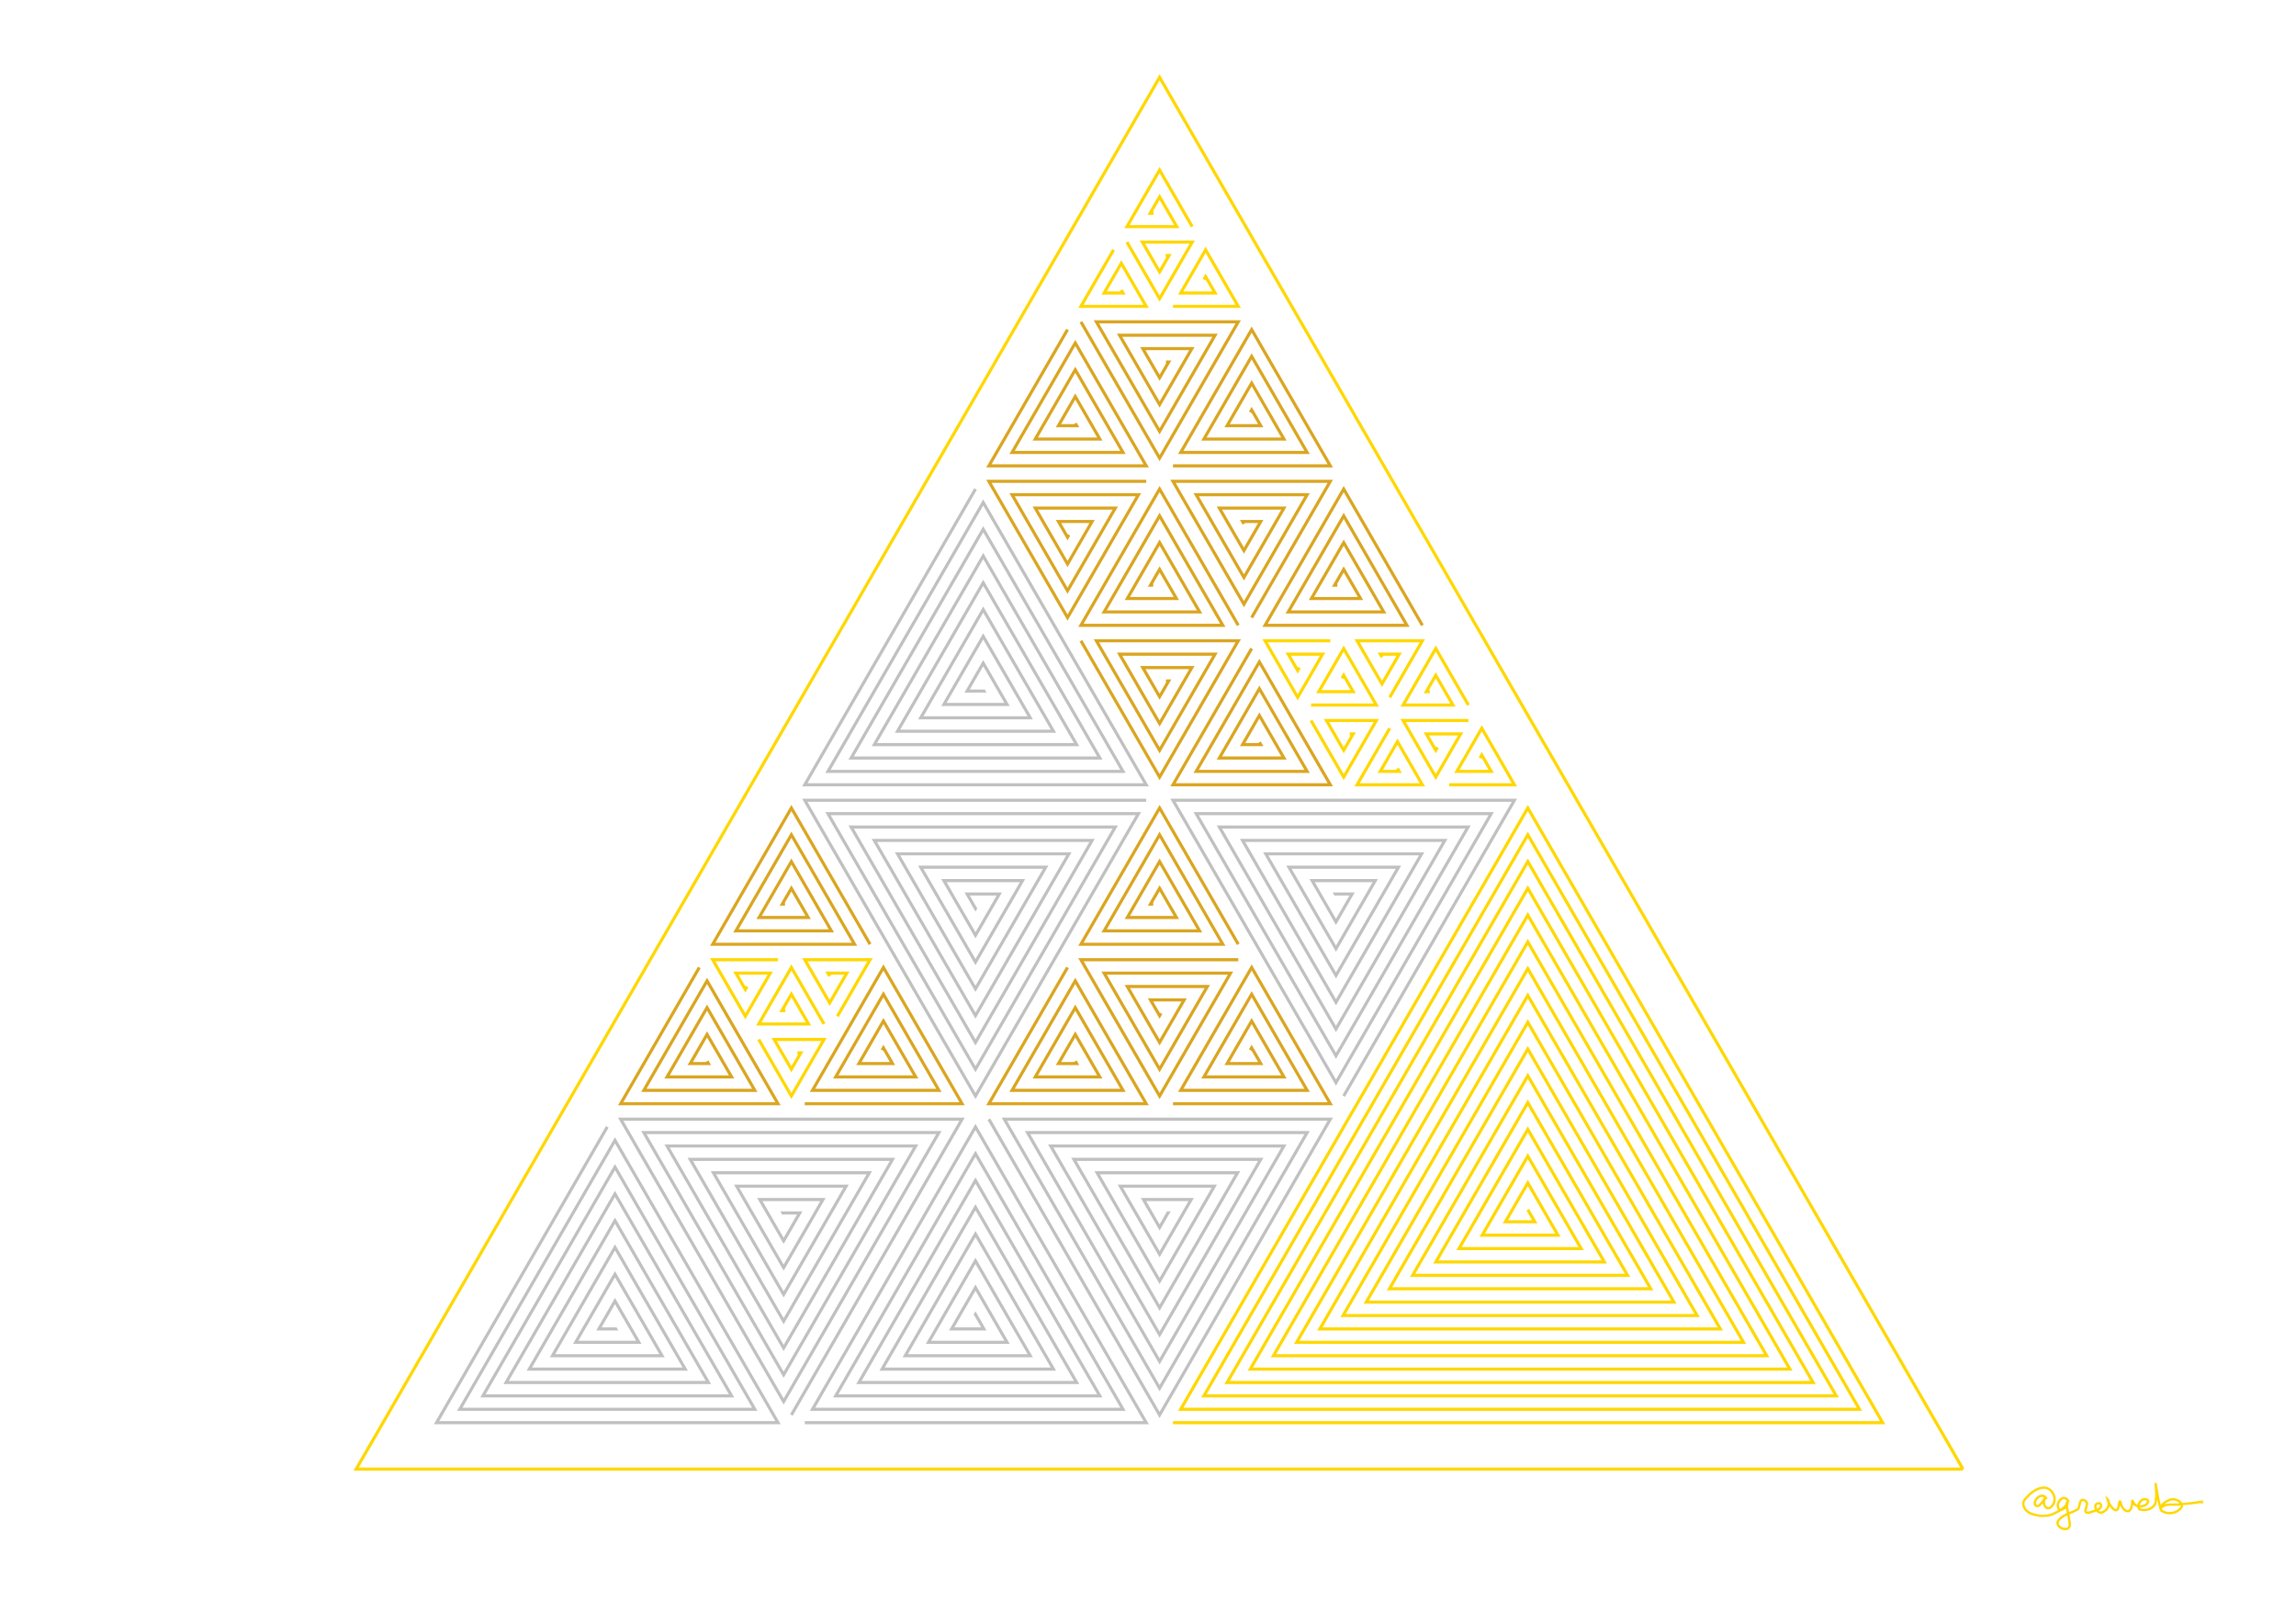 <svg height="210mm" style="background:black" viewBox="0 0 297 210" width="297mm" xmlns="http://www.w3.org/2000/svg" xmlns:inkscape="http://www.inkscape.org/namespaces/inkscape">
<g inkscape:groupmode="layer" inkscape:label="gold">
<path d="M151.732,184 L243.531,184 L197.631,104.5 L152.732,182.268 L240.531,182.268 L197.631,107.964 L155.732,180.536 L237.531,180.536 L197.631,111.428 L158.732,178.804 L234.531,178.804 L197.631,114.892 L161.732,177.072 L231.531,177.072 L197.631,118.356 L164.732,175.34 L228.531,175.34 L197.631,121.821 L167.732,173.608 L225.531,173.608 L197.631,125.285 L170.732,171.876 L222.531,171.876 L197.631,128.749 L173.732,170.144 L219.531,170.144 L197.631,132.213 L176.732,168.412 L216.531,168.412 L197.631,135.677 L179.732,166.679 L213.531,166.679 L197.631,139.141 L182.732,164.947 L210.531,164.947 L197.631,142.605 L185.732,163.215 L207.531,163.215 L197.631,146.069 L188.732,161.483 L204.531,161.483 L197.631,149.533 L191.732,159.751 L201.531,159.751 L197.631,152.997 L194.732,158.019 L198.531,158.019 L197.631,156.462 M106.59,132.438 L102.369,125.125 L98.147,132.438 L104.59,132.438 L102.369,128.589 L101.147,130.705 L101.59,130.705 M98.147,134.438 L102.369,141.75 L106.59,134.438 L100.147,134.438 L102.369,138.286 L103.59,136.17 L103.147,136.17 M100.637,124.125 L92.193,124.125 L96.415,131.438 L99.637,125.857 L95.193,125.857 L96.415,127.973 L96.637,127.589 M108.323,131.438 L112.544,124.125 L104.101,124.125 L107.323,129.705 L109.544,125.857 L107.101,125.857 L107.323,126.241 M145.778,31.312 L150,38.625 L154.222,31.312 L147.778,31.312 L150,35.161 L151.222,33.045 L150.778,33.045 M154.222,29.312 L150,22 L145.778,29.312 L152.222,29.312 L150,25.464 L148.778,27.58 L149.222,27.58 M151.732,39.625 L160.176,39.625 L155.954,32.312 L152.732,37.893 L157.176,37.893 L155.954,35.777 L155.732,36.161 M144.046,32.312 L139.824,39.625 L148.268,39.625 L145.046,34.045 L142.824,37.893 L145.268,37.893 L145.046,37.509 M169.594,91.188 L178.038,91.188 L173.816,83.875 L170.594,89.455 L175.038,89.455 L173.816,87.339 L173.594,87.723 M172.084,82.875 L163.64,82.875 L167.862,90.188 L171.084,84.607 L166.64,84.607 L167.862,86.723 L168.084,86.339 M179.77,90.188 L183.992,82.875 L175.548,82.875 L178.77,88.455 L180.992,84.607 L178.548,84.607 L178.77,84.991 M169.594,93.188 L173.816,100.5 L178.038,93.188 L171.594,93.188 L173.816,97.036 L175.038,94.92 L174.594,94.92 M189.945,93.188 L181.502,93.188 L185.724,100.5 L188.945,94.92 L184.502,94.92 L185.724,97.036 L185.945,96.652 M187.456,101.5 L195.899,101.5 L191.677,94.188 L188.456,99.768 L192.899,99.768 L191.677,97.652 L191.456,98.036 M179.77,94.188 L175.548,101.5 L183.992,101.5 L180.77,95.92 L178.548,99.768 L180.992,99.768 L180.77,99.384 M189.945,91.188 L185.724,83.875 L181.502,91.188 L187.945,91.188 L185.724,87.339 L184.502,89.455 L184.945,89.455 M253.923,190 L46.077,190 L150,10 L253.923,190" fill="none" stroke="gold" stroke-width="0.4"/>
<g inkscape:groupmode="layer" inkscape:label="signature">
<path d="m 15.816,12.893 c -1.445,-3.1 -5.555,-0.357 -5.085,2.322 1.698,2.927 4.504,-3.544 4.409,-2.582 -1.549,2.23 0.741,6.087 3.012,3.258 2.532,-2.824 0.259,-7.833 -3.489,-7.901 -3.217,0.056 -5.886,2.46 -7.931,4.724 -2.355,2.468 0.005,5.887 2.758,6.621 3.22,1.109 6.876,1.308 9.946,-0.366 2.27,-1.124 5.026,-2.62 5.681,-5.2 -2.109,-3.661 -6.038,1.284 -3.842,3.678 1.073,0.9 4.587,-2.27 3.202,-2.735 0.031,3.244 1.227,6.379 1.337,9.603 -0.672,3.549 -7.469,0.321 -4.637,-2.516 2.158,-2.419 5.61,-2.841 8.203,-4.574 0.994,-1.404 0.353,-5.25 3.182,-3.49 2.143,1.435 -2.251,5.753 1.723,5.023 1.661,-0.717 6.495,-1.405 4.601,-3.952 -4.205,-0.681 -1.191,5.865 1.665,3.469 1.93,-0.925 2.778,-4.051 1.424,-5.35 0.479,1.859 3.85,7.526 4.88,3.327 0.212,-1.281 0.405,-3.802 1.012,-1.23 0.586,2.687 3.834,4.919 4.569,1.074 0.653,-1.009 -0.27,-4.027 0.999,-1.357 1.11,2.316 6.32,1.461 6.147,-1.131 -1.984,-2.139 -5.372,1.452 -3.783,3.735 2.577,0.962 6.698,-0.21 7.063,-3.34 0.413,-2.638 0.266,-5.343 -0.112,-7.976 0.674,3.941 1.249,7.938 2.4,11.771 2.106,1.68 5.743,1.65 7.746,-0.236 3.031,-1.854 -0.266,-4.769 -2.718,-4.54 -2.116,0.079 -5.363,2.408 -5.169,3.856 2.083,-2.388 5.558,-1.226 8.307,-1.683 3.182,-0.266 6.465,-0.574 9.545,-1.182 0.242,0.42 -0.278,0.543 -0.431,0.175" fill="none" stroke="gold" stroke-width="1" transform="translate(260,190) scale(0.3)"/>
</g>
</g>
<g inkscape:groupmode="layer" inkscape:label="goldenrod">
<path d="M160.176,124.125 L139.824,124.125 L150,141.75 L159.176,125.857 L142.824,125.857 L150,138.286 L156.176,127.589 L145.824,127.589 L150,134.822 L153.176,129.321 L148.824,129.321 L150,131.358 L150.176,131.053 M151.732,142.75 L172.084,142.75 L161.908,125.125 L152.732,141.018 L169.084,141.018 L161.908,128.589 L155.732,139.286 L166.084,139.286 L161.908,132.053 L158.732,137.554 L163.084,137.554 L161.908,135.517 L161.732,135.822 M138.092,125.125 L127.916,142.75 L148.268,142.75 L139.092,126.857 L130.916,141.018 L145.268,141.018 L139.092,130.321 L133.916,139.286 L142.268,139.286 L139.092,133.785 L136.916,137.554 L139.268,137.554 L139.092,137.249 M160.176,122.125 L150,104.5 L139.824,122.125 L158.176,122.125 L150,107.964 L142.824,120.393 L155.176,120.393 L150,111.428 L145.824,118.661 L152.176,118.661 L150,114.892 L148.824,116.929 L149.176,116.929 M112.544,122.125 L102.369,104.5 L92.193,122.125 L110.544,122.125 L102.369,107.964 L95.193,120.393 L107.544,120.393 L102.369,111.428 L98.193,118.661 L104.544,118.661 L102.369,114.892 L101.193,116.929 L101.544,116.929 M104.101,142.75 L124.452,142.75 L114.276,125.125 L105.101,141.018 L121.452,141.018 L114.276,128.589 L108.101,139.286 L118.452,139.286 L114.276,132.053 L111.101,137.554 L115.452,137.554 L114.276,135.517 L114.101,135.822 M90.461,125.125 L80.285,142.75 L100.637,142.75 L91.461,126.857 L83.285,141.018 L97.637,141.018 L91.461,130.321 L86.285,139.286 L94.637,139.286 L91.461,133.785 L89.285,137.554 L91.637,137.554 L91.461,137.249 M160.176,80.875 L150,63.25 L139.824,80.875 L158.176,80.875 L150,66.714 L142.824,79.143 L155.176,79.143 L150,70.178 L145.824,77.411 L152.176,77.411 L150,73.642 L148.824,75.679 L149.176,75.679 M139.824,82.875 L150,100.5 L160.176,82.875 L141.824,82.875 L150,97.036 L157.176,84.607 L144.824,84.607 L150,93.572 L154.176,86.339 L147.824,86.339 L150,90.108 L151.176,88.071 L150.824,88.071 M148.268,62.25 L127.916,62.25 L138.092,79.875 L147.268,63.982 L130.916,63.982 L138.092,76.411 L144.268,65.714 L133.916,65.714 L138.092,72.947 L141.268,67.446 L136.916,67.446 L138.092,69.483 L138.268,69.178 M161.908,79.875 L172.084,62.25 L151.732,62.25 L160.908,78.143 L169.084,63.982 L154.732,63.982 L160.908,74.679 L166.084,65.714 L157.732,65.714 L160.908,71.215 L163.084,67.446 L160.732,67.446 L160.908,67.751 M139.824,41.625 L150,59.25 L160.176,41.625 L141.824,41.625 L150,55.786 L157.176,43.357 L144.824,43.357 L150,52.322 L154.176,45.089 L147.824,45.089 L150,48.858 L151.176,46.821 L150.824,46.821 M151.732,60.25 L172.084,60.25 L161.908,42.625 L152.732,58.518 L169.084,58.518 L161.908,46.089 L155.732,56.786 L166.084,56.786 L161.908,49.553 L158.732,55.054 L163.084,55.054 L161.908,53.017 L161.732,53.322 M138.092,42.625 L127.916,60.25 L148.268,60.25 L139.092,44.357 L130.916,58.518 L145.268,58.518 L139.092,47.821 L133.916,56.786 L142.268,56.786 L139.092,51.285 L136.916,55.054 L139.268,55.054 L139.092,54.749 M161.908,83.875 L151.732,101.5 L172.084,101.5 L162.908,85.607 L154.732,99.768 L169.084,99.768 L162.908,89.071 L157.732,98.036 L166.084,98.036 L162.908,92.535 L160.732,96.304 L163.084,96.304 L162.908,95.999 M183.992,80.875 L173.816,63.25 L163.64,80.875 L181.992,80.875 L173.816,66.714 L166.64,79.143 L178.992,79.143 L173.816,70.178 L169.64,77.411 L175.992,77.411 L173.816,73.642 L172.64,75.679 L172.992,75.679" fill="none" stroke="goldenrod" stroke-width="0.4"/>
</g>
<g inkscape:groupmode="layer" inkscape:label="silver">
<path d="M148.268,103.5 L104.101,103.5 L126.184,141.75 L147.268,105.232 L107.101,105.232 L126.184,138.286 L144.268,106.964 L110.101,106.964 L126.184,134.822 L141.268,108.696 L113.101,108.696 L126.184,131.358 L138.268,110.428 L116.101,110.428 L126.184,127.894 L135.268,112.16 L119.101,112.16 L126.184,124.429 L132.268,113.892 L122.101,113.892 L126.184,120.965 L129.268,115.624 L125.101,115.624 L126.184,117.501 L126.268,117.356 M173.816,141.75 L195.899,103.5 L151.732,103.5 L172.816,140.018 L192.899,105.232 L154.732,105.232 L172.816,136.554 L189.899,106.964 L157.732,106.964 L172.816,133.09 L186.899,108.696 L160.732,108.696 L172.816,129.626 L183.899,110.428 L163.732,110.428 L172.816,126.162 L180.899,112.16 L166.732,112.16 L172.816,122.697 L177.899,113.892 L169.732,113.892 L172.816,119.233 L174.899,115.624 L172.732,115.624 L172.816,115.769 M127.916,144.75 L150,183 L172.084,144.75 L129.916,144.75 L150,179.536 L169.084,146.482 L132.916,146.482 L150,176.072 L166.084,148.214 L135.916,148.214 L150,172.608 L163.084,149.946 L138.916,149.946 L150,169.144 L160.084,151.678 L141.916,151.678 L150,165.679 L157.084,153.41 L144.916,153.41 L150,162.215 L154.084,155.142 L147.916,155.142 L150,158.751 L151.084,156.874 L150.916,156.874 M102.369,183 L124.452,144.75 L80.285,144.75 L101.369,181.268 L121.452,146.482 L83.285,146.482 L101.369,177.804 L118.452,148.214 L86.285,148.214 L101.369,174.34 L115.452,149.946 L89.285,149.946 L101.369,170.876 L112.452,151.678 L92.285,151.678 L101.369,167.412 L109.452,153.41 L95.285,153.41 L101.369,163.947 L106.452,155.142 L98.285,155.142 L101.369,160.483 L103.452,156.874 L101.285,156.874 L101.369,157.019 M78.553,145.75 L56.469,184 L100.637,184 L79.553,147.482 L59.469,182.268 L97.637,182.268 L79.553,150.946 L62.469,180.536 L94.637,180.536 L79.553,154.41 L65.469,178.804 L91.637,178.804 L79.553,157.874 L68.469,177.072 L88.637,177.072 L79.553,161.338 L71.469,175.34 L85.637,175.34 L79.553,164.803 L74.469,173.608 L82.637,173.608 L79.553,168.267 L77.469,171.876 L79.637,171.876 L79.553,171.731 M104.101,184 L148.268,184 L126.184,145.75 L105.101,182.268 L145.268,182.268 L126.184,149.214 L108.101,180.536 L142.268,180.536 L126.184,152.678 L111.101,178.804 L139.268,178.804 L126.184,156.142 L114.101,177.072 L136.268,177.072 L126.184,159.606 L117.101,175.34 L133.268,175.34 L126.184,163.071 L120.101,173.608 L130.268,173.608 L126.184,166.535 L123.101,171.876 L127.268,171.876 L126.184,169.999 L126.101,170.144 M126.184,63.25 L104.101,101.5 L148.268,101.5 L127.184,64.982 L107.101,99.768 L145.268,99.768 L127.184,68.446 L110.101,98.036 L142.268,98.036 L127.184,71.91 L113.101,96.304 L139.268,96.304 L127.184,75.374 L116.101,94.572 L136.268,94.572 L127.184,78.838 L119.101,92.84 L133.268,92.84 L127.184,82.303 L122.101,91.108 L130.268,91.108 L127.184,85.767 L125.101,89.376 L127.268,89.376 L127.184,89.231" fill="none" stroke="silver" stroke-width="0.4"/>
</g>
</svg>